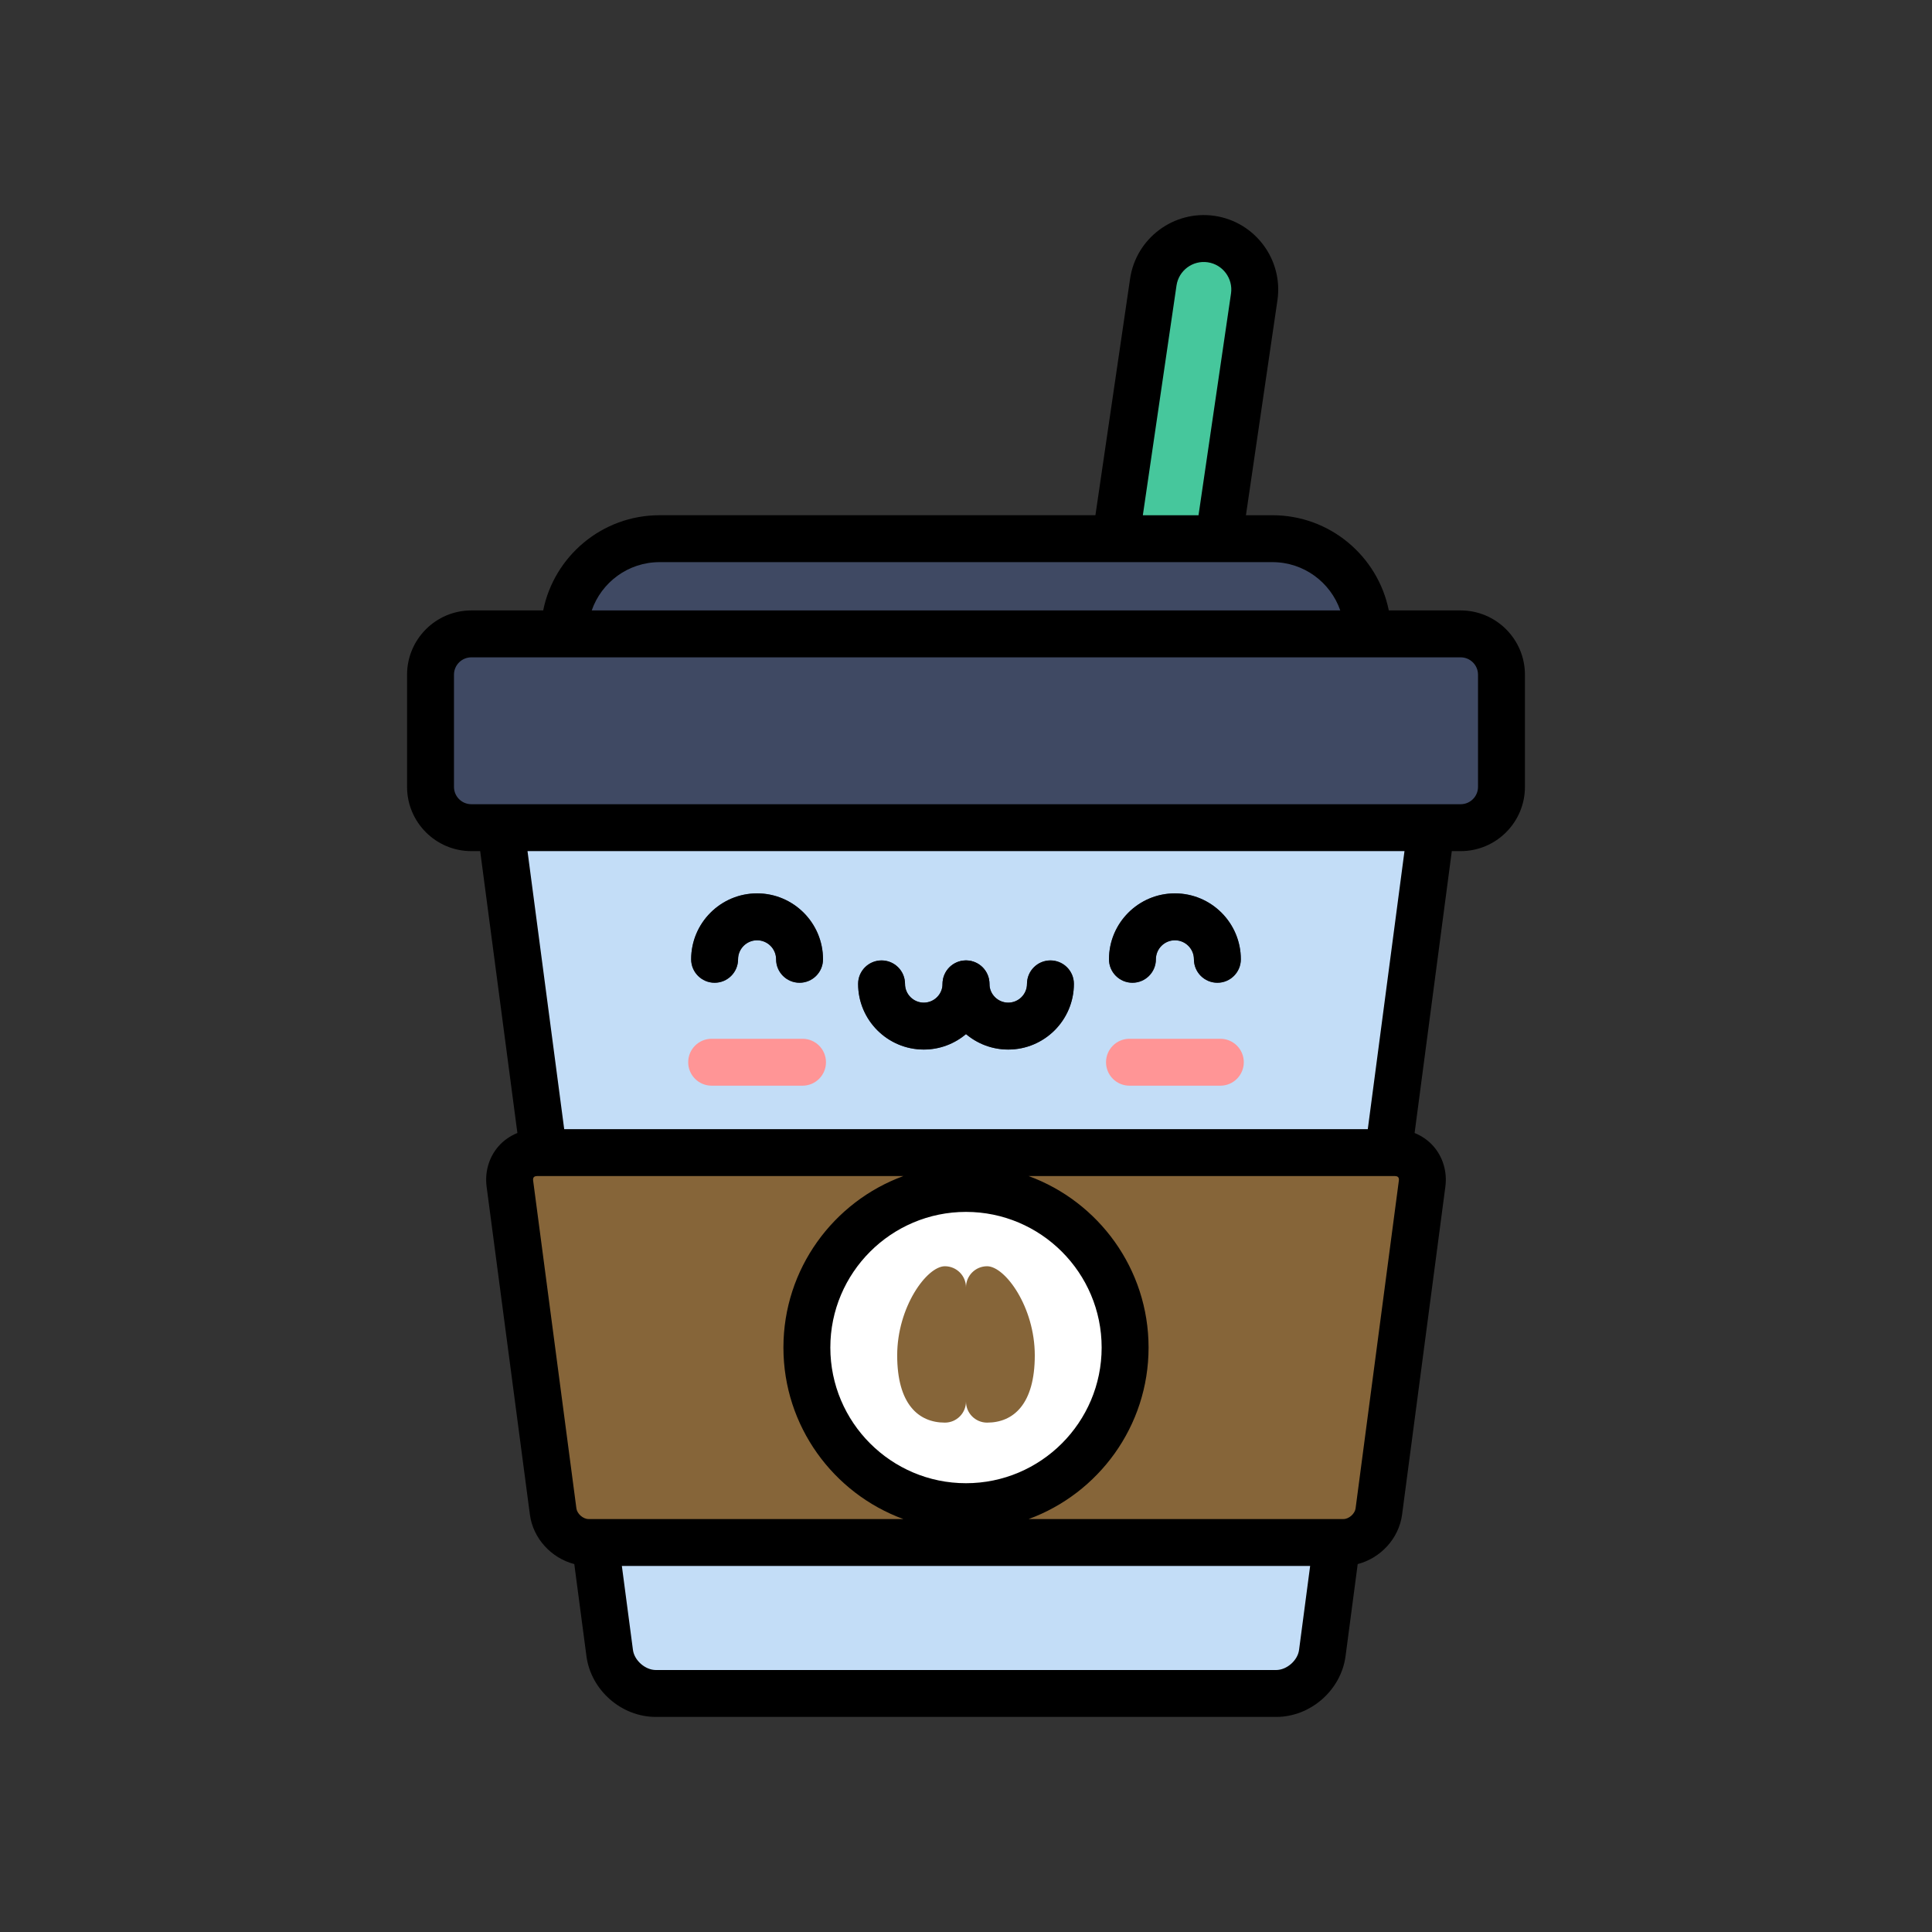 <?xml version="1.0" encoding="utf-8"?>
<!-- Generator: Adobe Illustrator 16.0.0, SVG Export Plug-In . SVG Version: 6.00 Build 0)  -->
<!DOCTYPE svg PUBLIC "-//W3C//DTD SVG 1.1//EN" "http://www.w3.org/Graphics/SVG/1.1/DTD/svg11.dtd">
<svg version="1.1" id="Layer_1" xmlns="http://www.w3.org/2000/svg" xmlns:xlink="http://www.w3.org/1999/xlink" x="0px" y="0px"
	 width="350px" height="350px" viewBox="0 0 350 350" enable-background="new 0 0 350 350" xml:space="preserve">
<rect x="0" y="0" width="350" height="350" fill="#333333" stroke="none"/>
<path fill="#46C79C" d="M206.369,141.627c-0.446,0-0.897-0.032-1.352-0.099c-5.048-0.739-8.541-5.433-7.802-10.482l11.715-79.936
	c0.739-5.048,5.433-8.539,10.48-7.803c5.05,0.74,8.542,5.434,7.803,10.482L215.5,133.727
	C214.826,138.321,210.879,141.627,206.369,141.627z"/>
<path fill="#C3DDF7" d="M261.527,132.939c0.531-4.03-2.359-7.328-6.425-7.328H94.896c-4.065,0-6.956,3.297-6.424,7.328
	l21.979,166.523c0.531,4.029,4.293,7.327,8.359,7.327h112.38c4.065,0,7.826-3.296,8.358-7.327L261.527,132.939z"/>
<g>
	<path fill="#3F4963" d="M264.614,114.835H247.77c0-9.525-7.722-17.247-17.246-17.247H119.477c-9.525,0-17.246,7.722-17.246,17.247
		H85.384c-4.065,0-7.392,3.326-7.392,7.393v20.322c0,4.064,3.326,7.391,7.392,7.391h179.23c4.065,0,7.393-3.327,7.393-7.391v-20.323
		C272.007,118.161,268.68,114.835,264.614,114.835z"/>
	<path fill="#3F4963" d="M167.351,190.137c-6.562,0-11.898-5.338-11.898-11.898c0-2.347,1.903-4.249,4.249-4.249
		c2.347,0,4.249,1.902,4.249,4.249c0,1.875,1.525,3.399,3.399,3.399c1.875,0,3.399-1.524,3.399-3.399
		c0-2.347,1.902-4.249,4.25-4.249c2.347,0,4.249,1.902,4.249,4.249C179.249,184.799,173.912,190.137,167.351,190.137z"/>
	<path fill="#3F4963" d="M182.648,190.137c-6.562,0-11.898-5.338-11.898-11.898c0-2.347,1.902-4.249,4.249-4.249
		c2.347,0,4.249,1.902,4.249,4.249c0,1.875,1.524,3.399,3.399,3.399s3.399-1.524,3.399-3.399c0-2.347,1.902-4.249,4.249-4.249
		s4.249,1.902,4.249,4.249C194.547,184.799,189.21,190.137,182.648,190.137z"/>
</g>
<path fill="#FF9596" d="M221.077,196.682h-16.462c-2.347,0-4.249-1.901-4.249-4.249c0-2.347,1.902-4.249,4.249-4.249h16.462
	c2.347,0,4.249,1.902,4.249,4.249S223.424,196.682,221.077,196.682z"/>
<path fill="#3F4963" d="M220.541,178.035c-2.348,0-4.25-1.901-4.25-4.249c0-1.9-1.545-3.445-3.444-3.445
	c-1.898,0-3.443,1.545-3.443,3.445c0,2.348-1.903,4.249-4.25,4.249c-2.346,0-4.248-1.901-4.248-4.249
	c0-6.585,5.357-11.943,11.942-11.943c6.586,0,11.943,5.358,11.943,11.943C224.79,176.133,222.888,178.035,220.541,178.035z"/>
<path fill="#FF9596" d="M145.384,196.682h-16.462c-2.347,0-4.249-1.901-4.249-4.249c0-2.347,1.902-4.249,4.249-4.249h16.462
	c2.347,0,4.249,1.902,4.249,4.249S147.731,196.682,145.384,196.682z"/>
<path fill="#3F4963" d="M144.848,178.035c-2.347,0-4.25-1.901-4.25-4.249c0-1.9-1.545-3.445-3.444-3.445
	c-1.9,0-3.445,1.545-3.445,3.445c0,2.348-1.902,4.249-4.25,4.249c-2.346,0-4.249-1.901-4.249-4.249
	c0-6.585,5.358-11.943,11.943-11.943c6.585,0,11.943,5.358,11.943,11.943C149.097,176.133,147.194,178.035,144.848,178.035z"/>
<path fill="#866539" d="M97.292,208.807c-3.116,0-5.332,2.527-4.924,5.617l7.84,59.399c0.409,3.089,3.292,5.616,6.408,5.616h136.768
	c3.115,0,5.999-2.527,6.407-5.616l7.84-59.399c0.407-3.09-1.808-5.617-4.924-5.617H97.292L97.292,208.807z"/>
<circle fill="#FFFFFF" cx="174.997" cy="244.126" r="28.825"/>
<path fill="#866539" d="M178.822,229.392c-2.112,0-3.825,1.713-3.825,3.825c0-2.112-1.712-3.825-3.824-3.825
	c-3.256,0-8.639,7.366-8.639,16.148c0,8.781,3.82,12.181,8.639,12.181c2.112,0,3.824-1.713,3.824-3.824
	c0,2.111,1.712,3.824,3.825,3.824c4.817,0,8.639-3.399,8.639-12.181C187.461,236.758,182.078,229.392,178.822,229.392z"/>
<path d="M205.152,178.035c2.347,0,4.249-1.902,4.249-4.25c0-1.899,1.546-3.445,3.445-3.445s3.444,1.546,3.444,3.445
	c0,2.348,1.901,4.25,4.248,4.25c2.348,0,4.25-1.902,4.25-4.25c0-6.585-5.357-11.943-11.943-11.943s-11.943,5.358-11.943,11.943
	C200.902,176.131,202.805,178.035,205.152,178.035z M264.614,110.585h-13.019c-1.979-9.825-10.675-17.246-21.072-17.246h-4.81
	l5.705-38.933c1.078-7.359-4.032-14.224-11.394-15.304c-7.355-1.069-14.221,4.039-15.299,11.392l-6.279,42.844h-78.971
	c-10.398,0-19.094,7.422-21.072,17.247H85.384c-6.419,0-11.641,5.223-11.641,11.641v20.323c0,6.418,5.222,11.64,11.641,11.64h1.606
	l6.74,51.064c-1.309,0.528-2.485,1.337-3.418,2.402c-1.726,1.969-2.512,4.639-2.158,7.324l7.84,59.399
	c0.574,4.347,3.906,7.899,8.044,8.971l2.2,16.669c0.814,6.18,6.336,11.02,12.571,11.02H231.19c6.233,0,11.755-4.841,12.571-11.02
	l2.2-16.67c4.137-1.072,7.467-4.625,8.04-8.97l7.84-59.399c0.354-2.686-0.433-5.355-2.158-7.324c-0.934-1.063-2.108-1.874-3.415-2.4
	l6.74-51.066h1.606c6.42,0,11.642-5.222,11.642-11.641v-20.322C276.256,115.807,271.033,110.585,264.614,110.585z M213.135,51.727
	c0.398-2.721,2.935-4.613,5.66-4.213c2.723,0.398,4.612,2.938,4.213,5.66l-5.885,40.166h-10.087L213.135,51.727z M119.477,101.837
	h111.046c5.678,0,10.516,3.663,12.28,8.748H107.197C108.962,105.5,113.798,101.837,119.477,101.837z M106.615,275.19
	c-0.979,0-2.066-0.953-2.194-1.924l-7.839-59.399c-0.024-0.186-0.024-0.444,0.123-0.609c0.147-0.167,0.401-0.202,0.589-0.202h66.354
	c-12.664,4.64-21.723,16.816-21.723,31.066c0,14.252,9.06,26.428,21.723,31.068H106.615L106.615,275.19z M174.998,219.547
	c13.551,0,24.576,11.025,24.576,24.575c0,13.552-11.024,24.576-24.576,24.576c-13.55,0-24.575-11.024-24.575-24.576
	C150.422,230.572,161.446,219.547,174.998,219.547z M235.335,298.906c-0.25,1.901-2.228,3.633-4.145,3.633H118.81
	c-1.918,0-3.894-1.731-4.145-3.633l-2.009-15.218h124.688L235.335,298.906z M253.416,213.868l-7.84,59.398
	c-0.128,0.971-1.215,1.924-2.194,1.924H186.35c12.662-4.64,21.724-16.816,21.724-31.067s-9.06-26.426-21.723-31.067h66.354
	c0.188,0,0.442,0.036,0.59,0.203C253.439,213.425,253.44,213.683,253.416,213.868z M247.788,204.558H102.211l-6.648-50.368h158.872
	L247.788,204.558z M267.757,142.549c0,1.733-1.41,3.142-3.143,3.142H85.384c-1.732,0-3.142-1.409-3.142-3.142v-20.323
	c0-1.733,1.41-3.143,3.142-3.143h179.23c1.732,0,3.143,1.41,3.143,3.143V142.549z M167.351,190.136c2.911,0,5.579-1.054,7.648-2.798
	c2.071,1.743,4.738,2.798,7.65,2.798c6.561,0,11.897-5.337,11.897-11.897c0-2.347-1.902-4.25-4.249-4.25s-4.249,1.903-4.249,4.25
	c0,1.875-1.524,3.399-3.399,3.399s-3.399-1.524-3.399-3.399c0-2.347-1.902-4.25-4.249-4.25c-2.348,0-4.249,1.903-4.249,4.25
	c0,1.875-1.525,3.399-3.399,3.399c-1.875,0-3.399-1.524-3.399-3.399c0-2.347-1.902-4.25-4.249-4.25c-2.347,0-4.25,1.903-4.25,4.25
	C155.453,184.799,160.79,190.136,167.351,190.136z M129.458,178.035c2.347,0,4.25-1.902,4.25-4.25c0-1.899,1.545-3.445,3.444-3.445
	s3.444,1.546,3.444,3.445c0,2.348,1.902,4.25,4.25,4.25c2.347,0,4.249-1.902,4.249-4.25c0-6.585-5.358-11.943-11.943-11.943
	c-6.585,0-11.943,5.358-11.943,11.943C125.209,176.131,127.112,178.035,129.458,178.035z"/>
</svg>

